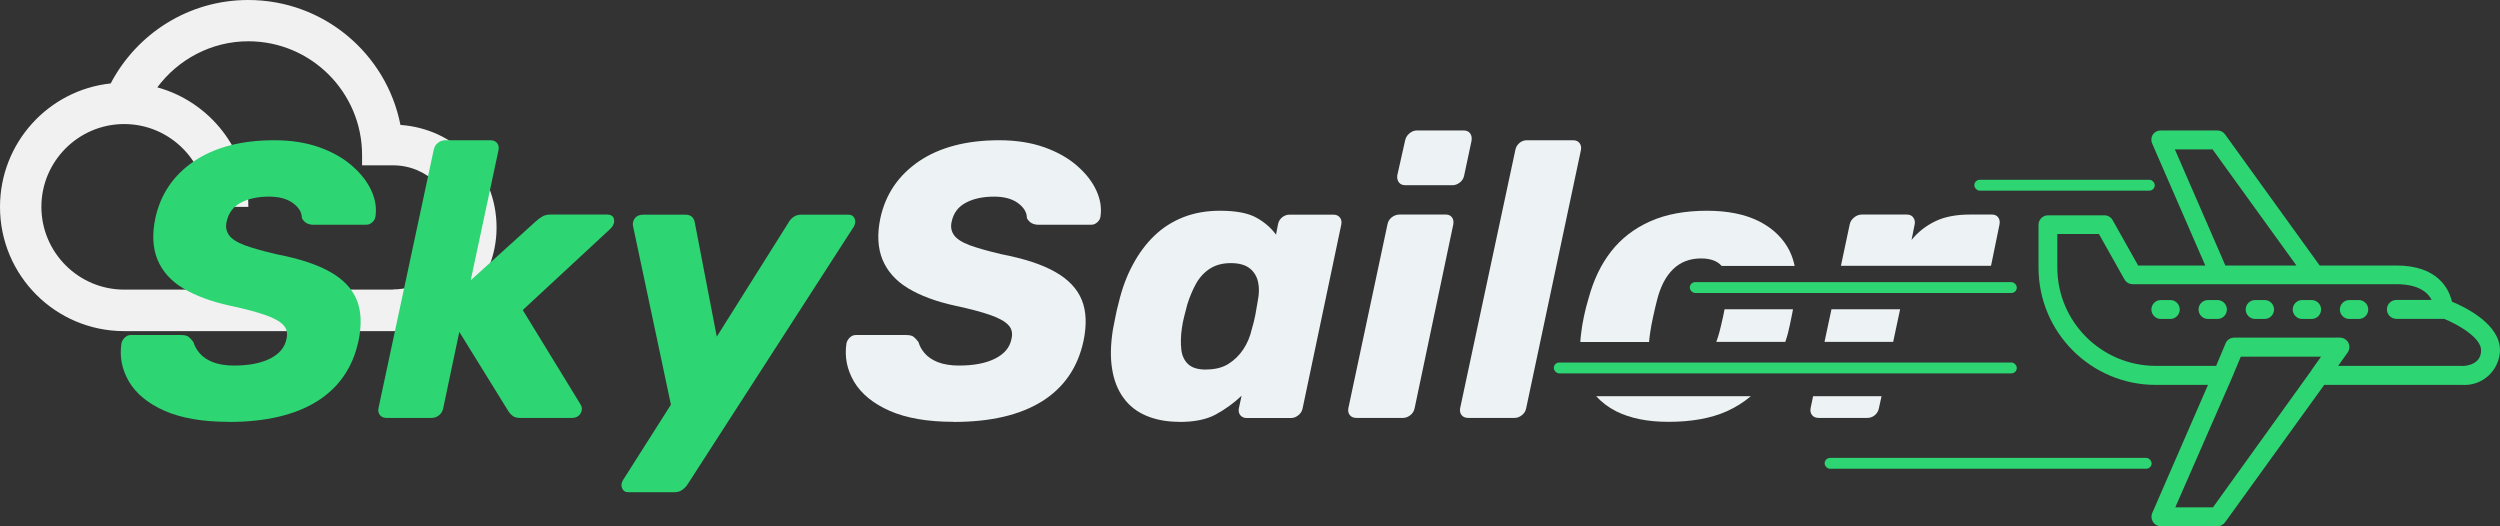 <?xml version="1.0" encoding="UTF-8"?>
<svg id="Layer_1" data-name="Layer 1" xmlns="http://www.w3.org/2000/svg" viewBox="0 0 230.13 48.43">
  <rect x="0" y="0" width="230.13" height="48.43" fill="#333333" stroke="none"/>
  <g id="Plane">
    <path d="m230.13,32.24c-.02.89-.4,1.73-1.06,2.34-.65.6-1.53.91-2.41.85h-12.71l-9.13,12.65c-.17.23-.43.36-.7.36h-5.2c-.29,0-.57-.14-.73-.39-.16-.25-.19-.55-.07-.83l5.13-11.79h-4.81c-5.96,0-10.79-4.84-10.79-10.79v-3.95c0-.48.39-.87.87-.87h5.2c.31,0,.6.17.75.44l2.35,4.18h6.18l-4.88-11.21c-.13-.28-.1-.61.07-.87.17-.23.44-.36.73-.35h5.2c.28,0,.54.13.7.36l8.71,12.07h7.06c3.87,0,4.85,2.21,5.12,3.33,1.28.53,4.42,2.08,4.42,4.47h0Zm-3.47,1.45c.28,0,1.73-.09,1.73-1.45,0-1.15-2.11-2.37-3.41-2.89h-4.39c-.48,0-.87-.39-.87-.87s.39-.87.87-.87h3.25c-.32-.64-1.15-1.45-3.25-1.45h-24.28c-.31,0-.6-.17-.75-.44l-2.35-4.18h-3.83v3.08c0,5,4.06,9.05,9.06,9.06h5.56l.87-2.08c.14-.32.45-.52.8-.52h9.73c.32,0,.62.18.77.47s.12.64-.07.91l-.87,1.22h11.44Zm-13.87.36l.87-1.22h-7.39l-.87,2.08-5.16,11.79h3.47l9.08-12.63v-.02Zm-1.4-9.61l-7.72-10.69h-3.47l4.65,10.69h6.54Z" style="fill: #2ed573;"/>
    <path d="m217.13,27.62c.48,0,.87.39.87.87s-.39.87-.87.87h-.87c-.48,0-.87-.39-.87-.87s.39-.87.87-.87h.87Zm0,0" style="fill: #2ed573;"/>
    <path d="m212.79,27.62c.48,0,.87.39.87.87s-.39.87-.87.87h-.87c-.48,0-.87-.39-.87-.87s.39-.87.87-.87h.87Zm0,0" style="fill: #2ed573;"/>
    <path d="m208.46,27.62c.48,0,.87.39.87.87s-.39.87-.87.87h-.87c-.48,0-.87-.39-.87-.87s.39-.87.87-.87h.87Zm-4.34,0c.48,0,.87.39.87.87s-.39.87-.87.87h-.87c-.48,0-.87-.39-.87-.87s.39-.87.87-.87h.87Zm-4.34,0c.48,0,.87.39.87.87s-.39.87-.87.87h-.87c-.48,0-.87-.39-.87-.87s.39-.87.87-.87h.87Zm0,0" style="fill: #2ed573;"/>
    <rect x="155.55" y="25.97" width="30.1" height="1" rx=".5" ry=".5" style="fill: #2ed573;"/>
    <rect x="181.74" y="16.55" width="16.61" height="1" rx=".5" ry=".5" style="fill: #2ed573;"/>
    <rect x="167.96" y="42.15" width="30.1" height="1" rx=".5" ry=".5" style="fill: #2ed573;"/>
    <rect x="143.03" y="33.37" width="42.62" height="1" rx=".5" ry=".5" style="fill: #2ed573;"/>
  </g>
  <g id="Cloud">
    <path d="m36.86,11.49c-1.29-6.55-7.07-11.49-14.01-11.49-5.51,0-10.27,3.12-12.66,7.68C4.46,8.29,0,13.15,0,19.05c0,6.31,5.11,11.43,11.43,11.43h24.76c5.26,0,9.52-4.26,9.52-9.52s-3.9-9.11-8.85-9.46h0Zm-.67,15.17H11.43c-4.2,0-7.62-3.42-7.62-7.62s3.42-7.62,7.62-7.62,7.62,3.42,7.62,7.62h3.81c0-5.26-3.55-9.67-8.38-11,1.91-2.56,4.96-4.24,8.38-4.24,5.78,0,10.47,4.7,10.47,10.47v.95h2.86c3.15,0,5.71,2.56,5.71,5.71s-2.56,5.71-5.71,5.71h0Zm0,0" style="fill: #f1f1f1;"/>
  </g>
  <g id="SkySailor">
    <path d="m21.05,38.83c-2.4,0-4.36-.34-5.89-1.01-1.52-.67-2.62-1.57-3.28-2.68-.66-1.12-.89-2.3-.7-3.55.05-.19.15-.37.31-.52.16-.16.34-.23.56-.23h4.61c.34,0,.58.06.72.18.14.12.29.28.43.47.1.36.29.71.58,1.04s.69.61,1.21.81c.52.2,1.16.31,1.93.31,1.39,0,2.51-.22,3.35-.65.84-.43,1.33-1.02,1.48-1.76.14-.53.05-.97-.27-1.31-.32-.35-.89-.66-1.69-.94-.8-.28-1.88-.56-3.22-.85-1.75-.38-3.19-.92-4.32-1.6-1.13-.68-1.91-1.56-2.36-2.63-.44-1.07-.51-2.35-.2-3.83.48-2.21,1.67-3.95,3.56-5.24,1.9-1.28,4.36-1.93,7.38-1.93,1.56,0,2.95.22,4.16.65,1.21.43,2.23,1.01,3.04,1.73.82.72,1.4,1.48,1.76,2.29.36.8.48,1.59.36,2.36-.02.19-.12.37-.29.52-.17.16-.36.23-.58.23h-4.82c-.24,0-.45-.05-.63-.14-.18-.1-.33-.25-.45-.47,0-.53-.28-.99-.83-1.39-.55-.4-1.28-.59-2.2-.59-1.03,0-1.9.19-2.59.56-.7.37-1.13.94-1.3,1.71-.12.48-.05.9.2,1.26.25.36.73.67,1.44.94.71.26,1.69.54,2.93.83,2.11.41,3.77.95,4.97,1.64,1.2.68,2.01,1.54,2.43,2.57.42,1.03.47,2.29.16,3.78-.53,2.45-1.81,4.3-3.83,5.56-2.03,1.26-4.73,1.89-8.12,1.89Z" style="fill: #2ed573;"/>
    <path d="m35.59,38.47c-.26,0-.47-.08-.61-.25-.14-.17-.19-.38-.14-.65l5.08-23.76c.05-.26.17-.48.38-.65.2-.17.44-.25.7-.25h4.14c.26,0,.47.08.61.25.14.17.19.38.14.65l-2.56,11.99,6.01-5.44c.19-.17.38-.31.58-.43.19-.12.46-.18.79-.18h5.15c.41,0,.63.16.67.49.04.32-.11.63-.45.92l-7.96,7.38,5.29,8.64c.19.29.2.58.04.86-.17.29-.44.43-.83.43h-4.72c-.31,0-.55-.06-.7-.18-.16-.12-.28-.25-.38-.4l-4.54-7.34-1.48,7.02c-.05.26-.17.48-.38.65-.2.17-.44.25-.7.25h-4.14Z" style="fill: #2ed573;"/>
    <path d="m57.84,45.31c-.29,0-.48-.13-.58-.38-.1-.25-.06-.51.11-.77l4.39-6.91-3.49-16.45c-.05-.26.01-.5.18-.72s.43-.32.79-.32h3.82c.31,0,.53.08.67.23.13.16.21.33.23.52l2.02,10.48,6.59-10.48c.1-.19.25-.37.45-.52.2-.16.46-.23.77-.23h4.28c.29,0,.49.11.59.34.11.23.09.47-.05.74l-15.3,23.72c-.12.19-.28.37-.49.52-.2.16-.46.23-.77.23h-4.21Z" style="fill: #2ed573;"/>
    <path d="m87.79,38.83c-2.4,0-4.36-.34-5.89-1.01-1.52-.67-2.62-1.57-3.28-2.68-.66-1.12-.89-2.3-.7-3.55.05-.19.15-.37.31-.52.16-.16.34-.23.56-.23h4.61c.34,0,.58.06.72.18.14.12.29.28.43.47.1.36.29.71.58,1.04s.69.61,1.21.81c.52.2,1.16.31,1.93.31,1.39,0,2.51-.22,3.35-.65.84-.43,1.33-1.02,1.48-1.76.14-.53.05-.97-.27-1.31-.32-.35-.89-.66-1.69-.94-.8-.28-1.88-.56-3.22-.85-1.75-.38-3.19-.92-4.32-1.6-1.13-.68-1.91-1.56-2.36-2.63-.44-1.07-.51-2.35-.2-3.83.48-2.21,1.67-3.95,3.56-5.24,1.9-1.28,4.36-1.93,7.38-1.93,1.56,0,2.95.22,4.16.65,1.21.43,2.23,1.01,3.04,1.73.82.72,1.4,1.48,1.76,2.29.36.8.48,1.59.36,2.36-.02.19-.12.37-.29.52-.17.16-.36.23-.58.23h-4.82c-.24,0-.45-.05-.63-.14-.18-.1-.33-.25-.45-.47,0-.53-.28-.99-.83-1.39-.55-.4-1.28-.59-2.2-.59-1.03,0-1.9.19-2.59.56-.7.37-1.13.94-1.3,1.71-.12.48-.05.9.2,1.26.25.36.73.67,1.44.94.71.26,1.69.54,2.93.83,2.11.41,3.77.95,4.97,1.64,1.2.68,2.01,1.54,2.43,2.57.42,1.03.47,2.29.16,3.78-.53,2.45-1.81,4.3-3.83,5.56-2.03,1.26-4.73,1.89-8.12,1.89Z" style="fill: #edf2f4;"/>
    <path d="m108.56,38.83c-1.15,0-2.17-.19-3.04-.56-.88-.37-1.58-.92-2.11-1.66-.53-.73-.88-1.62-1.04-2.66-.17-1.04-.14-2.24.07-3.58.1-.48.18-.91.25-1.28.07-.37.17-.79.29-1.24.31-1.3.74-2.46,1.3-3.49.55-1.03,1.21-1.92,1.98-2.66.77-.74,1.66-1.31,2.68-1.71,1.02-.4,2.14-.59,3.37-.59,1.46,0,2.57.21,3.33.63.76.42,1.36.94,1.82,1.57l.18-.94c.05-.26.17-.48.38-.65.2-.17.44-.25.7-.25h4.03c.24,0,.43.08.58.25.14.17.19.38.14.65l-3.56,16.92c-.05.26-.18.48-.4.65-.22.17-.44.25-.68.25h-4.07c-.24,0-.43-.08-.58-.25-.14-.17-.19-.38-.14-.65l.25-1.15c-.74.7-1.54,1.27-2.39,1.73-.85.46-1.96.68-3.33.68Zm2.48-4.82c.82,0,1.5-.17,2.05-.52.55-.35,1.01-.8,1.37-1.35.36-.55.61-1.15.76-1.8.14-.48.26-.94.34-1.37.08-.43.16-.88.23-1.33.12-.6.13-1.16.02-1.67s-.36-.94-.76-1.26-.98-.49-1.75-.49-1.38.17-1.91.5c-.53.34-.95.79-1.28,1.37-.32.58-.59,1.21-.81,1.91-.1.36-.19.73-.29,1.12-.1.38-.17.76-.22,1.12-.1.7-.11,1.33-.05,1.91s.27,1.03.63,1.37c.36.34.91.5,1.66.5Z" style="fill: #edf2f4;"/>
    <path d="m124.87,38.47c-.26,0-.47-.08-.61-.25-.14-.17-.19-.38-.14-.65l3.6-16.92c.05-.26.18-.48.4-.65.22-.17.46-.25.72-.25h4.25c.24,0,.43.08.56.25.13.17.17.38.13.65l-3.56,16.92c-.05.26-.18.48-.4.65-.22.17-.44.25-.68.25h-4.25Zm4.5-21.42c-.26,0-.46-.08-.59-.25-.13-.17-.19-.38-.16-.65l.72-3.2c.05-.26.18-.49.4-.67.22-.18.44-.27.68-.27h4.32c.26,0,.46.09.59.27.13.18.17.4.13.67l-.68,3.2c-.05.26-.18.48-.4.65-.22.17-.44.25-.68.25h-4.32Z" style="fill: #edf2f4;"/>
    <path d="m145.39,13.16c-.14-.17-.34-.25-.57-.25h-4.25c-.27,0-.5.08-.7.25-.2.17-.33.38-.38.65l-5.08,23.76c-.05.26,0,.48.14.65.14.17.35.25.61.25h4.25c.24,0,.47-.08.68-.25.22-.17.35-.38.4-.65l5.04-23.76c.05-.26,0-.48-.14-.65Z" style="fill: #edf2f4;"/>
    <path d="m164.76,23.14c-.6-1.2-1.55-2.12-2.84-2.77s-2.89-.97-4.79-.97c-2.02,0-3.76.32-5.22.97-1.46.65-2.66,1.57-3.6,2.77-.94,1.2-1.63,2.65-2.09,4.36-.14.46-.28.99-.41,1.6-.13.61-.22,1.16-.27,1.64-.04.26-.05.5-.07.74h6.33c.02-.29.06-.59.11-.92.05-.36.14-.84.27-1.44s.25-1.08.34-1.44c.31-1.27.81-2.24,1.49-2.9.68-.66,1.54-.99,2.57-.99.89,0,1.51.24,1.9.69h6.72c-.1-.47-.24-.92-.45-1.34Z" style="fill: #edf2f4;"/>
    <path d="m158.75,28.47c-.04.2-.08.4-.13.64-.13.6-.25,1.08-.34,1.44-.09.33-.18.63-.29.92h6.35c.08-.24.16-.48.23-.74.12-.48.24-1.03.36-1.64.04-.22.08-.42.12-.62h-6.31Z" style="fill: #edf2f4;"/>
    <path d="m146.93,36.47c.5.55,1.11,1.02,1.84,1.39,1.3.65,2.9.97,4.82.97,2.11,0,3.9-.32,5.36-.97.83-.37,1.56-.84,2.22-1.39h-14.25Z" style="fill: #edf2f4;"/>
    <path d="m166.9,36.47l-.23,1.1c-.05.26,0,.48.14.65.14.17.35.25.61.25h4.46c.26,0,.5-.08.7-.25.2-.17.33-.38.38-.65l.24-1.1h-6.3Z" style="fill: #edf2f4;"/>
    <path d="m167.96,31.47h6.31l.64-3h-6.32l-.64,3Z" style="fill: #edf2f4;"/>
    <path d="m183.3,24.36l.76-3.71c.05-.26,0-.48-.13-.65s-.32-.25-.56-.25h-2.05c-1.27,0-2.34.21-3.2.63-.86.42-1.58.99-2.16,1.71l.29-1.44c.05-.24,0-.45-.13-.63-.13-.18-.33-.27-.59-.27h-4.14c-.26,0-.5.09-.72.27-.22.18-.35.39-.4.63l-.81,3.82h13.8s.04-.07.04-.11Z" style="fill: #edf2f4;"/>
  </g>
</svg>
